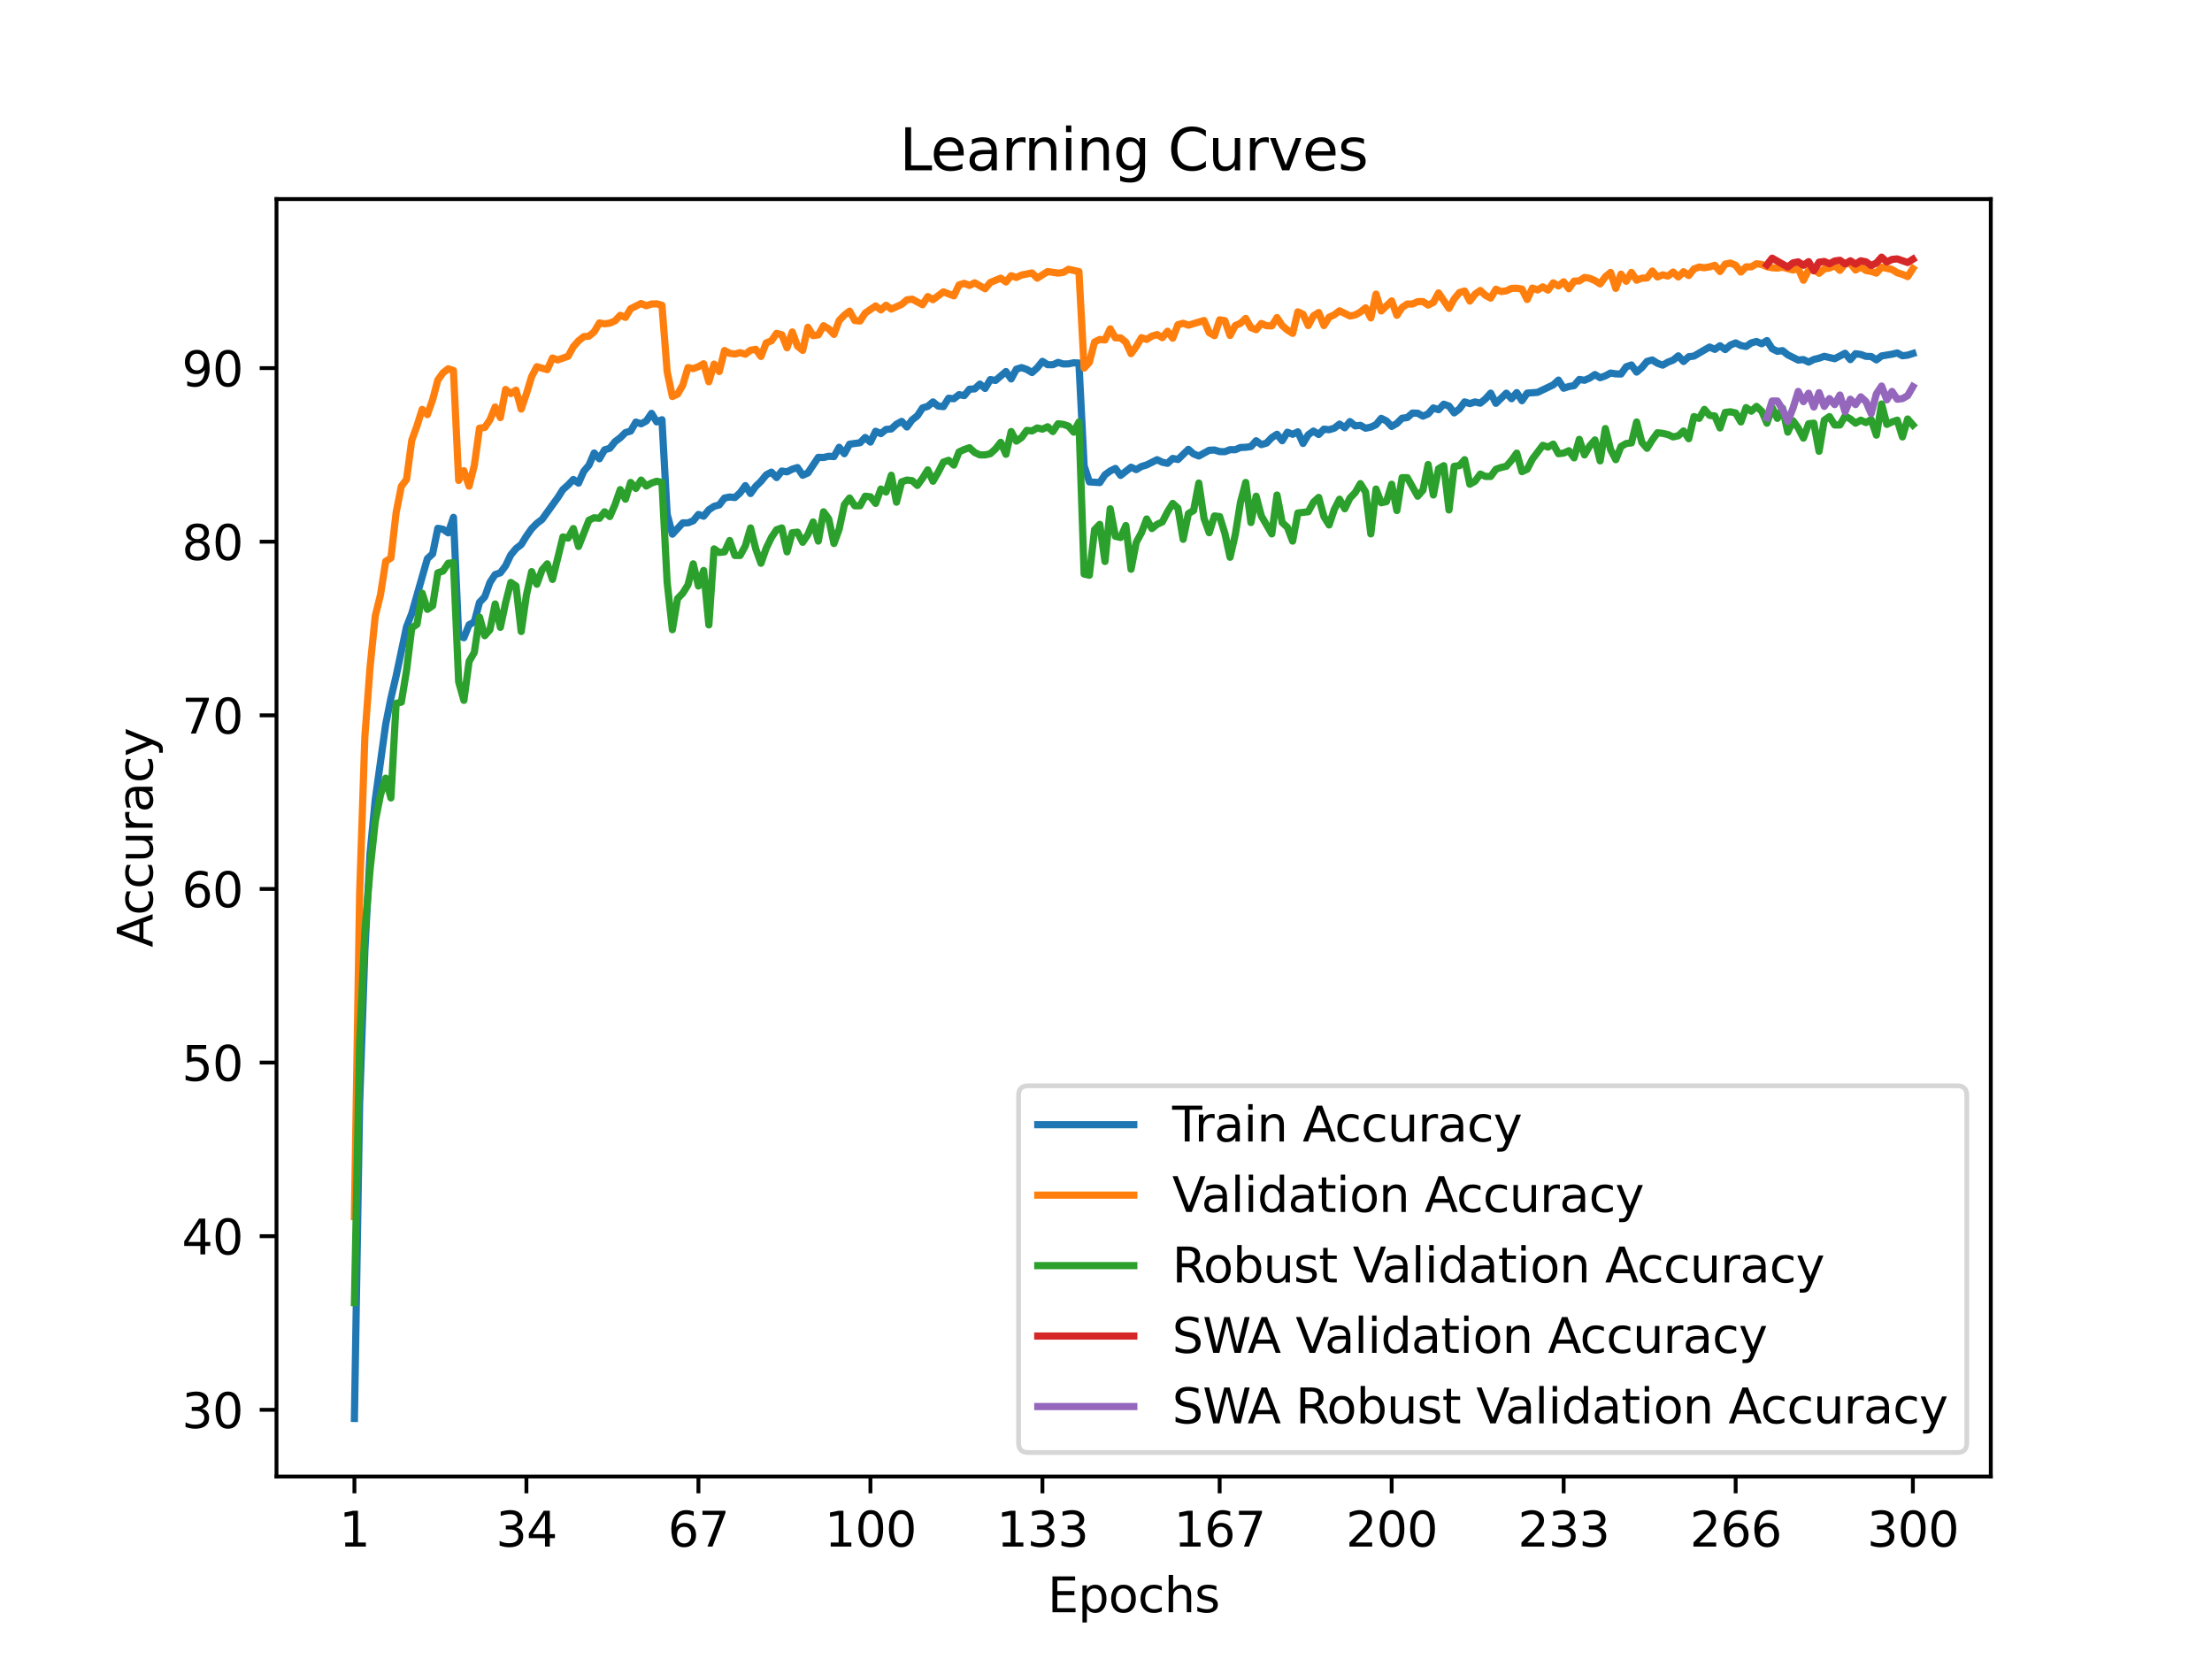 <?xml version="1.0" encoding="utf-8" standalone="no"?>
<!DOCTYPE svg PUBLIC "-//W3C//DTD SVG 1.1//EN"
  "http://www.w3.org/Graphics/SVG/1.1/DTD/svg11.dtd">
<svg xmlns:xlink="http://www.w3.org/1999/xlink" width="460.8pt" height="345.6pt" viewBox="0 0 460.8 345.6" xmlns="http://www.w3.org/2000/svg" version="1.1">
 <defs>
  <style type="text/css">*{stroke-linejoin: round; stroke-linecap: butt}</style>
 </defs>
 <g id="figure_1">
  <g id="patch_1">
   <path d="M 0 345.6 
L 460.8 345.6 
L 460.8 0 
L 0 0 
z
" style="fill: #ffffff"/>
  </g>
  <g id="axes_1">
   <g id="patch_2">
    <path d="M 57.6 307.584 
L 414.72 307.584 
L 414.72 41.472 
L 57.6 41.472 
z
" style="fill: #ffffff"/>
   </g>
   <g id="matplotlib.axis_1">
    <g id="xtick_1">
     <g id="line2d_1">
      <defs>
       <path id="mfbdb4a6f6a" d="M 0 0 
L 0 3.5 
" style="stroke: #000000; stroke-width: 0.8"/>
      </defs>
      <g>
       <use xlink:href="#mfbdb4a6f6a" x="73.833" y="307.584" style="stroke: #000000; stroke-width: 0.8"/>
      </g>
     </g>
     <g id="text_1">
      <!-- 1 -->
      <g transform="translate(70.651 322.182) scale(0.1 -0.1)">
       <defs>
        <path id="DejaVuSans-31" d="M 794 531 
L 1825 531 
L 1825 4091 
L 703 3866 
L 703 4441 
L 1819 4666 
L 2450 4666 
L 2450 531 
L 3481 531 
L 3481 0 
L 794 0 
L 794 531 
z
" transform="scale(0.016)"/>
       </defs>
       <use xlink:href="#DejaVuSans-31"/>
      </g>
     </g>
    </g>
    <g id="xtick_2">
     <g id="line2d_2">
      <g>
       <use xlink:href="#mfbdb4a6f6a" x="109.664" y="307.584" style="stroke: #000000; stroke-width: 0.8"/>
      </g>
     </g>
     <g id="text_2">
      <!-- 34 -->
      <g transform="translate(103.302 322.182) scale(0.1 -0.1)">
       <defs>
        <path id="DejaVuSans-33" d="M 2597 2516 
Q 3050 2419 3304 2112 
Q 3559 1806 3559 1356 
Q 3559 666 3084 287 
Q 2609 -91 1734 -91 
Q 1441 -91 1130 -33 
Q 819 25 488 141 
L 488 750 
Q 750 597 1062 519 
Q 1375 441 1716 441 
Q 2309 441 2620 675 
Q 2931 909 2931 1356 
Q 2931 1769 2642 2001 
Q 2353 2234 1838 2234 
L 1294 2234 
L 1294 2753 
L 1863 2753 
Q 2328 2753 2575 2939 
Q 2822 3125 2822 3475 
Q 2822 3834 2567 4026 
Q 2313 4219 1838 4219 
Q 1578 4219 1281 4162 
Q 984 4106 628 3988 
L 628 4550 
Q 988 4650 1302 4700 
Q 1616 4750 1894 4750 
Q 2613 4750 3031 4423 
Q 3450 4097 3450 3541 
Q 3450 3153 3228 2886 
Q 3006 2619 2597 2516 
z
" transform="scale(0.016)"/>
        <path id="DejaVuSans-34" d="M 2419 4116 
L 825 1625 
L 2419 1625 
L 2419 4116 
z
M 2253 4666 
L 3047 4666 
L 3047 1625 
L 3713 1625 
L 3713 1100 
L 3047 1100 
L 3047 0 
L 2419 0 
L 2419 1100 
L 313 1100 
L 313 1709 
L 2253 4666 
z
" transform="scale(0.016)"/>
       </defs>
       <use xlink:href="#DejaVuSans-33"/>
       <use xlink:href="#DejaVuSans-34" x="63.623"/>
      </g>
     </g>
    </g>
    <g id="xtick_3">
     <g id="line2d_3">
      <g>
       <use xlink:href="#mfbdb4a6f6a" x="145.496" y="307.584" style="stroke: #000000; stroke-width: 0.8"/>
      </g>
     </g>
     <g id="text_3">
      <!-- 67 -->
      <g transform="translate(139.133 322.182) scale(0.1 -0.1)">
       <defs>
        <path id="DejaVuSans-36" d="M 2113 2584 
Q 1688 2584 1439 2293 
Q 1191 2003 1191 1497 
Q 1191 994 1439 701 
Q 1688 409 2113 409 
Q 2538 409 2786 701 
Q 3034 994 3034 1497 
Q 3034 2003 2786 2293 
Q 2538 2584 2113 2584 
z
M 3366 4563 
L 3366 3988 
Q 3128 4100 2886 4159 
Q 2644 4219 2406 4219 
Q 1781 4219 1451 3797 
Q 1122 3375 1075 2522 
Q 1259 2794 1537 2939 
Q 1816 3084 2150 3084 
Q 2853 3084 3261 2657 
Q 3669 2231 3669 1497 
Q 3669 778 3244 343 
Q 2819 -91 2113 -91 
Q 1303 -91 875 529 
Q 447 1150 447 2328 
Q 447 3434 972 4092 
Q 1497 4750 2381 4750 
Q 2619 4750 2861 4703 
Q 3103 4656 3366 4563 
z
" transform="scale(0.016)"/>
        <path id="DejaVuSans-37" d="M 525 4666 
L 3525 4666 
L 3525 4397 
L 1831 0 
L 1172 0 
L 2766 4134 
L 525 4134 
L 525 4666 
z
" transform="scale(0.016)"/>
       </defs>
       <use xlink:href="#DejaVuSans-36"/>
       <use xlink:href="#DejaVuSans-37" x="63.623"/>
      </g>
     </g>
    </g>
    <g id="xtick_4">
     <g id="line2d_4">
      <g>
       <use xlink:href="#mfbdb4a6f6a" x="181.327" y="307.584" style="stroke: #000000; stroke-width: 0.8"/>
      </g>
     </g>
     <g id="text_4">
      <!-- 100 -->
      <g transform="translate(171.783 322.182) scale(0.1 -0.1)">
       <defs>
        <path id="DejaVuSans-30" d="M 2034 4250 
Q 1547 4250 1301 3770 
Q 1056 3291 1056 2328 
Q 1056 1369 1301 889 
Q 1547 409 2034 409 
Q 2525 409 2770 889 
Q 3016 1369 3016 2328 
Q 3016 3291 2770 3770 
Q 2525 4250 2034 4250 
z
M 2034 4750 
Q 2819 4750 3233 4129 
Q 3647 3509 3647 2328 
Q 3647 1150 3233 529 
Q 2819 -91 2034 -91 
Q 1250 -91 836 529 
Q 422 1150 422 2328 
Q 422 3509 836 4129 
Q 1250 4750 2034 4750 
z
" transform="scale(0.016)"/>
       </defs>
       <use xlink:href="#DejaVuSans-31"/>
       <use xlink:href="#DejaVuSans-30" x="63.623"/>
       <use xlink:href="#DejaVuSans-30" x="127.246"/>
      </g>
     </g>
    </g>
    <g id="xtick_5">
     <g id="line2d_5">
      <g>
       <use xlink:href="#mfbdb4a6f6a" x="217.158" y="307.584" style="stroke: #000000; stroke-width: 0.8"/>
      </g>
     </g>
     <g id="text_5">
      <!-- 133 -->
      <g transform="translate(207.615 322.182) scale(0.1 -0.1)">
       <use xlink:href="#DejaVuSans-31"/>
       <use xlink:href="#DejaVuSans-33" x="63.623"/>
       <use xlink:href="#DejaVuSans-33" x="127.246"/>
      </g>
     </g>
    </g>
    <g id="xtick_6">
     <g id="line2d_6">
      <g>
       <use xlink:href="#mfbdb4a6f6a" x="254.076" y="307.584" style="stroke: #000000; stroke-width: 0.8"/>
      </g>
     </g>
     <g id="text_6">
      <!-- 167 -->
      <g transform="translate(244.532 322.182) scale(0.1 -0.1)">
       <use xlink:href="#DejaVuSans-31"/>
       <use xlink:href="#DejaVuSans-36" x="63.623"/>
       <use xlink:href="#DejaVuSans-37" x="127.246"/>
      </g>
     </g>
    </g>
    <g id="xtick_7">
     <g id="line2d_7">
      <g>
       <use xlink:href="#mfbdb4a6f6a" x="289.907" y="307.584" style="stroke: #000000; stroke-width: 0.8"/>
      </g>
     </g>
     <g id="text_7">
      <!-- 200 -->
      <g transform="translate(280.363 322.182) scale(0.1 -0.1)">
       <defs>
        <path id="DejaVuSans-32" d="M 1228 531 
L 3431 531 
L 3431 0 
L 469 0 
L 469 531 
Q 828 903 1448 1529 
Q 2069 2156 2228 2338 
Q 2531 2678 2651 2914 
Q 2772 3150 2772 3378 
Q 2772 3750 2511 3984 
Q 2250 4219 1831 4219 
Q 1534 4219 1204 4116 
Q 875 4013 500 3803 
L 500 4441 
Q 881 4594 1212 4672 
Q 1544 4750 1819 4750 
Q 2544 4750 2975 4387 
Q 3406 4025 3406 3419 
Q 3406 3131 3298 2873 
Q 3191 2616 2906 2266 
Q 2828 2175 2409 1742 
Q 1991 1309 1228 531 
z
" transform="scale(0.016)"/>
       </defs>
       <use xlink:href="#DejaVuSans-32"/>
       <use xlink:href="#DejaVuSans-30" x="63.623"/>
       <use xlink:href="#DejaVuSans-30" x="127.246"/>
      </g>
     </g>
    </g>
    <g id="xtick_8">
     <g id="line2d_8">
      <g>
       <use xlink:href="#mfbdb4a6f6a" x="325.739" y="307.584" style="stroke: #000000; stroke-width: 0.8"/>
      </g>
     </g>
     <g id="text_8">
      <!-- 233 -->
      <g transform="translate(316.195 322.182) scale(0.1 -0.1)">
       <use xlink:href="#DejaVuSans-32"/>
       <use xlink:href="#DejaVuSans-33" x="63.623"/>
       <use xlink:href="#DejaVuSans-33" x="127.246"/>
      </g>
     </g>
    </g>
    <g id="xtick_9">
     <g id="line2d_9">
      <g>
       <use xlink:href="#mfbdb4a6f6a" x="361.57" y="307.584" style="stroke: #000000; stroke-width: 0.8"/>
      </g>
     </g>
     <g id="text_9">
      <!-- 266 -->
      <g transform="translate(352.026 322.182) scale(0.1 -0.1)">
       <use xlink:href="#DejaVuSans-32"/>
       <use xlink:href="#DejaVuSans-36" x="63.623"/>
       <use xlink:href="#DejaVuSans-36" x="127.246"/>
      </g>
     </g>
    </g>
    <g id="xtick_10">
     <g id="line2d_10">
      <g>
       <use xlink:href="#mfbdb4a6f6a" x="398.487" y="307.584" style="stroke: #000000; stroke-width: 0.8"/>
      </g>
     </g>
     <g id="text_10">
      <!-- 300 -->
      <g transform="translate(388.944 322.182) scale(0.1 -0.1)">
       <use xlink:href="#DejaVuSans-33"/>
       <use xlink:href="#DejaVuSans-30" x="63.623"/>
       <use xlink:href="#DejaVuSans-30" x="127.246"/>
      </g>
     </g>
    </g>
    <g id="text_11">
     <!-- Epochs -->
     <g transform="translate(218.244 335.861) scale(0.1 -0.1)">
      <defs>
       <path id="DejaVuSans-45" d="M 628 4666 
L 3578 4666 
L 3578 4134 
L 1259 4134 
L 1259 2753 
L 3481 2753 
L 3481 2222 
L 1259 2222 
L 1259 531 
L 3634 531 
L 3634 0 
L 628 0 
L 628 4666 
z
" transform="scale(0.016)"/>
       <path id="DejaVuSans-70" d="M 1159 525 
L 1159 -1331 
L 581 -1331 
L 581 3500 
L 1159 3500 
L 1159 2969 
Q 1341 3281 1617 3432 
Q 1894 3584 2278 3584 
Q 2916 3584 3314 3078 
Q 3713 2572 3713 1747 
Q 3713 922 3314 415 
Q 2916 -91 2278 -91 
Q 1894 -91 1617 61 
Q 1341 213 1159 525 
z
M 3116 1747 
Q 3116 2381 2855 2742 
Q 2594 3103 2138 3103 
Q 1681 3103 1420 2742 
Q 1159 2381 1159 1747 
Q 1159 1113 1420 752 
Q 1681 391 2138 391 
Q 2594 391 2855 752 
Q 3116 1113 3116 1747 
z
" transform="scale(0.016)"/>
       <path id="DejaVuSans-6f" d="M 1959 3097 
Q 1497 3097 1228 2736 
Q 959 2375 959 1747 
Q 959 1119 1226 758 
Q 1494 397 1959 397 
Q 2419 397 2687 759 
Q 2956 1122 2956 1747 
Q 2956 2369 2687 2733 
Q 2419 3097 1959 3097 
z
M 1959 3584 
Q 2709 3584 3137 3096 
Q 3566 2609 3566 1747 
Q 3566 888 3137 398 
Q 2709 -91 1959 -91 
Q 1206 -91 779 398 
Q 353 888 353 1747 
Q 353 2609 779 3096 
Q 1206 3584 1959 3584 
z
" transform="scale(0.016)"/>
       <path id="DejaVuSans-63" d="M 3122 3366 
L 3122 2828 
Q 2878 2963 2633 3030 
Q 2388 3097 2138 3097 
Q 1578 3097 1268 2742 
Q 959 2388 959 1747 
Q 959 1106 1268 751 
Q 1578 397 2138 397 
Q 2388 397 2633 464 
Q 2878 531 3122 666 
L 3122 134 
Q 2881 22 2623 -34 
Q 2366 -91 2075 -91 
Q 1284 -91 818 406 
Q 353 903 353 1747 
Q 353 2603 823 3093 
Q 1294 3584 2113 3584 
Q 2378 3584 2631 3529 
Q 2884 3475 3122 3366 
z
" transform="scale(0.016)"/>
       <path id="DejaVuSans-68" d="M 3513 2113 
L 3513 0 
L 2938 0 
L 2938 2094 
Q 2938 2591 2744 2837 
Q 2550 3084 2163 3084 
Q 1697 3084 1428 2787 
Q 1159 2491 1159 1978 
L 1159 0 
L 581 0 
L 581 4863 
L 1159 4863 
L 1159 2956 
Q 1366 3272 1645 3428 
Q 1925 3584 2291 3584 
Q 2894 3584 3203 3211 
Q 3513 2838 3513 2113 
z
" transform="scale(0.016)"/>
       <path id="DejaVuSans-73" d="M 2834 3397 
L 2834 2853 
Q 2591 2978 2328 3040 
Q 2066 3103 1784 3103 
Q 1356 3103 1142 2972 
Q 928 2841 928 2578 
Q 928 2378 1081 2264 
Q 1234 2150 1697 2047 
L 1894 2003 
Q 2506 1872 2764 1633 
Q 3022 1394 3022 966 
Q 3022 478 2636 193 
Q 2250 -91 1575 -91 
Q 1294 -91 989 -36 
Q 684 19 347 128 
L 347 722 
Q 666 556 975 473 
Q 1284 391 1588 391 
Q 1994 391 2212 530 
Q 2431 669 2431 922 
Q 2431 1156 2273 1281 
Q 2116 1406 1581 1522 
L 1381 1569 
Q 847 1681 609 1914 
Q 372 2147 372 2553 
Q 372 3047 722 3315 
Q 1072 3584 1716 3584 
Q 2034 3584 2315 3537 
Q 2597 3491 2834 3397 
z
" transform="scale(0.016)"/>
      </defs>
      <use xlink:href="#DejaVuSans-45"/>
      <use xlink:href="#DejaVuSans-70" x="63.184"/>
      <use xlink:href="#DejaVuSans-6f" x="126.66"/>
      <use xlink:href="#DejaVuSans-63" x="187.842"/>
      <use xlink:href="#DejaVuSans-68" x="242.822"/>
      <use xlink:href="#DejaVuSans-73" x="306.201"/>
     </g>
    </g>
   </g>
   <g id="matplotlib.axis_2">
    <g id="ytick_1">
     <g id="line2d_11">
      <defs>
       <path id="m7800aed3d7" d="M 0 0 
L -3.5 0 
" style="stroke: #000000; stroke-width: 0.8"/>
      </defs>
      <g>
       <use xlink:href="#m7800aed3d7" x="57.6" y="293.689" style="stroke: #000000; stroke-width: 0.8"/>
      </g>
     </g>
     <g id="text_12">
      <!-- 30 -->
      <g transform="translate(37.875 297.488) scale(0.1 -0.1)">
       <use xlink:href="#DejaVuSans-33"/>
       <use xlink:href="#DejaVuSans-30" x="63.623"/>
      </g>
     </g>
    </g>
    <g id="ytick_2">
     <g id="line2d_12">
      <g>
       <use xlink:href="#m7800aed3d7" x="57.6" y="257.52" style="stroke: #000000; stroke-width: 0.8"/>
      </g>
     </g>
     <g id="text_13">
      <!-- 40 -->
      <g transform="translate(37.875 261.32) scale(0.1 -0.1)">
       <use xlink:href="#DejaVuSans-34"/>
       <use xlink:href="#DejaVuSans-30" x="63.623"/>
      </g>
     </g>
    </g>
    <g id="ytick_3">
     <g id="line2d_13">
      <g>
       <use xlink:href="#m7800aed3d7" x="57.6" y="221.352" style="stroke: #000000; stroke-width: 0.8"/>
      </g>
     </g>
     <g id="text_14">
      <!-- 50 -->
      <g transform="translate(37.875 225.151) scale(0.1 -0.1)">
       <defs>
        <path id="DejaVuSans-35" d="M 691 4666 
L 3169 4666 
L 3169 4134 
L 1269 4134 
L 1269 2991 
Q 1406 3038 1543 3061 
Q 1681 3084 1819 3084 
Q 2600 3084 3056 2656 
Q 3513 2228 3513 1497 
Q 3513 744 3044 326 
Q 2575 -91 1722 -91 
Q 1428 -91 1123 -41 
Q 819 9 494 109 
L 494 744 
Q 775 591 1075 516 
Q 1375 441 1709 441 
Q 2250 441 2565 725 
Q 2881 1009 2881 1497 
Q 2881 1984 2565 2268 
Q 2250 2553 1709 2553 
Q 1456 2553 1204 2497 
Q 953 2441 691 2322 
L 691 4666 
z
" transform="scale(0.016)"/>
       </defs>
       <use xlink:href="#DejaVuSans-35"/>
       <use xlink:href="#DejaVuSans-30" x="63.623"/>
      </g>
     </g>
    </g>
    <g id="ytick_4">
     <g id="line2d_14">
      <g>
       <use xlink:href="#m7800aed3d7" x="57.6" y="185.184" style="stroke: #000000; stroke-width: 0.8"/>
      </g>
     </g>
     <g id="text_15">
      <!-- 60 -->
      <g transform="translate(37.875 188.983) scale(0.1 -0.1)">
       <use xlink:href="#DejaVuSans-36"/>
       <use xlink:href="#DejaVuSans-30" x="63.623"/>
      </g>
     </g>
    </g>
    <g id="ytick_5">
     <g id="line2d_15">
      <g>
       <use xlink:href="#m7800aed3d7" x="57.6" y="149.016" style="stroke: #000000; stroke-width: 0.8"/>
      </g>
     </g>
     <g id="text_16">
      <!-- 70 -->
      <g transform="translate(37.875 152.815) scale(0.1 -0.1)">
       <use xlink:href="#DejaVuSans-37"/>
       <use xlink:href="#DejaVuSans-30" x="63.623"/>
      </g>
     </g>
    </g>
    <g id="ytick_6">
     <g id="line2d_16">
      <g>
       <use xlink:href="#m7800aed3d7" x="57.6" y="112.848" style="stroke: #000000; stroke-width: 0.8"/>
      </g>
     </g>
     <g id="text_17">
      <!-- 80 -->
      <g transform="translate(37.875 116.647) scale(0.1 -0.1)">
       <defs>
        <path id="DejaVuSans-38" d="M 2034 2216 
Q 1584 2216 1326 1975 
Q 1069 1734 1069 1313 
Q 1069 891 1326 650 
Q 1584 409 2034 409 
Q 2484 409 2743 651 
Q 3003 894 3003 1313 
Q 3003 1734 2745 1975 
Q 2488 2216 2034 2216 
z
M 1403 2484 
Q 997 2584 770 2862 
Q 544 3141 544 3541 
Q 544 4100 942 4425 
Q 1341 4750 2034 4750 
Q 2731 4750 3128 4425 
Q 3525 4100 3525 3541 
Q 3525 3141 3298 2862 
Q 3072 2584 2669 2484 
Q 3125 2378 3379 2068 
Q 3634 1759 3634 1313 
Q 3634 634 3220 271 
Q 2806 -91 2034 -91 
Q 1263 -91 848 271 
Q 434 634 434 1313 
Q 434 1759 690 2068 
Q 947 2378 1403 2484 
z
M 1172 3481 
Q 1172 3119 1398 2916 
Q 1625 2713 2034 2713 
Q 2441 2713 2670 2916 
Q 2900 3119 2900 3481 
Q 2900 3844 2670 4047 
Q 2441 4250 2034 4250 
Q 1625 4250 1398 4047 
Q 1172 3844 1172 3481 
z
" transform="scale(0.016)"/>
       </defs>
       <use xlink:href="#DejaVuSans-38"/>
       <use xlink:href="#DejaVuSans-30" x="63.623"/>
      </g>
     </g>
    </g>
    <g id="ytick_7">
     <g id="line2d_17">
      <g>
       <use xlink:href="#m7800aed3d7" x="57.6" y="76.679" style="stroke: #000000; stroke-width: 0.8"/>
      </g>
     </g>
     <g id="text_18">
      <!-- 90 -->
      <g transform="translate(37.875 80.479) scale(0.1 -0.1)">
       <defs>
        <path id="DejaVuSans-39" d="M 703 97 
L 703 672 
Q 941 559 1184 500 
Q 1428 441 1663 441 
Q 2288 441 2617 861 
Q 2947 1281 2994 2138 
Q 2813 1869 2534 1725 
Q 2256 1581 1919 1581 
Q 1219 1581 811 2004 
Q 403 2428 403 3163 
Q 403 3881 828 4315 
Q 1253 4750 1959 4750 
Q 2769 4750 3195 4129 
Q 3622 3509 3622 2328 
Q 3622 1225 3098 567 
Q 2575 -91 1691 -91 
Q 1453 -91 1209 -44 
Q 966 3 703 97 
z
M 1959 2075 
Q 2384 2075 2632 2365 
Q 2881 2656 2881 3163 
Q 2881 3666 2632 3958 
Q 2384 4250 1959 4250 
Q 1534 4250 1286 3958 
Q 1038 3666 1038 3163 
Q 1038 2656 1286 2365 
Q 1534 2075 1959 2075 
z
" transform="scale(0.016)"/>
       </defs>
       <use xlink:href="#DejaVuSans-39"/>
       <use xlink:href="#DejaVuSans-30" x="63.623"/>
      </g>
     </g>
    </g>
    <g id="text_19">
     <!-- Accuracy -->
     <g transform="translate(31.795 197.356) rotate(-90) scale(0.1 -0.1)">
      <defs>
       <path id="DejaVuSans-41" d="M 2188 4044 
L 1331 1722 
L 3047 1722 
L 2188 4044 
z
M 1831 4666 
L 2547 4666 
L 4325 0 
L 3669 0 
L 3244 1197 
L 1141 1197 
L 716 0 
L 50 0 
L 1831 4666 
z
" transform="scale(0.016)"/>
       <path id="DejaVuSans-75" d="M 544 1381 
L 544 3500 
L 1119 3500 
L 1119 1403 
Q 1119 906 1312 657 
Q 1506 409 1894 409 
Q 2359 409 2629 706 
Q 2900 1003 2900 1516 
L 2900 3500 
L 3475 3500 
L 3475 0 
L 2900 0 
L 2900 538 
Q 2691 219 2414 64 
Q 2138 -91 1772 -91 
Q 1169 -91 856 284 
Q 544 659 544 1381 
z
M 1991 3584 
L 1991 3584 
z
" transform="scale(0.016)"/>
       <path id="DejaVuSans-72" d="M 2631 2963 
Q 2534 3019 2420 3045 
Q 2306 3072 2169 3072 
Q 1681 3072 1420 2755 
Q 1159 2438 1159 1844 
L 1159 0 
L 581 0 
L 581 3500 
L 1159 3500 
L 1159 2956 
Q 1341 3275 1631 3429 
Q 1922 3584 2338 3584 
Q 2397 3584 2469 3576 
Q 2541 3569 2628 3553 
L 2631 2963 
z
" transform="scale(0.016)"/>
       <path id="DejaVuSans-61" d="M 2194 1759 
Q 1497 1759 1228 1600 
Q 959 1441 959 1056 
Q 959 750 1161 570 
Q 1363 391 1709 391 
Q 2188 391 2477 730 
Q 2766 1069 2766 1631 
L 2766 1759 
L 2194 1759 
z
M 3341 1997 
L 3341 0 
L 2766 0 
L 2766 531 
Q 2569 213 2275 61 
Q 1981 -91 1556 -91 
Q 1019 -91 701 211 
Q 384 513 384 1019 
Q 384 1609 779 1909 
Q 1175 2209 1959 2209 
L 2766 2209 
L 2766 2266 
Q 2766 2663 2505 2880 
Q 2244 3097 1772 3097 
Q 1472 3097 1187 3025 
Q 903 2953 641 2809 
L 641 3341 
Q 956 3463 1253 3523 
Q 1550 3584 1831 3584 
Q 2591 3584 2966 3190 
Q 3341 2797 3341 1997 
z
" transform="scale(0.016)"/>
       <path id="DejaVuSans-79" d="M 2059 -325 
Q 1816 -950 1584 -1140 
Q 1353 -1331 966 -1331 
L 506 -1331 
L 506 -850 
L 844 -850 
Q 1081 -850 1212 -737 
Q 1344 -625 1503 -206 
L 1606 56 
L 191 3500 
L 800 3500 
L 1894 763 
L 2988 3500 
L 3597 3500 
L 2059 -325 
z
" transform="scale(0.016)"/>
      </defs>
      <use xlink:href="#DejaVuSans-41"/>
      <use xlink:href="#DejaVuSans-63" x="66.658"/>
      <use xlink:href="#DejaVuSans-63" x="121.639"/>
      <use xlink:href="#DejaVuSans-75" x="176.619"/>
      <use xlink:href="#DejaVuSans-72" x="239.998"/>
      <use xlink:href="#DejaVuSans-61" x="281.111"/>
      <use xlink:href="#DejaVuSans-63" x="342.391"/>
      <use xlink:href="#DejaVuSans-79" x="397.371"/>
     </g>
    </g>
   </g>
   <g id="line2d_18">
    <path d="M 73.833 295.488 
L 74.919 229.834 
L 76.004 198.096 
L 77.09 177.761 
L 78.176 166.566 
L 80.348 150.897 
L 81.433 145.462 
L 82.519 140.824 
L 84.691 130.561 
L 85.777 127.794 
L 89.034 116.374 
L 90.12 115.379 
L 91.206 110.054 
L 92.291 110.262 
L 93.377 111.003 
L 94.463 107.775 
L 95.549 132.433 
L 96.635 132.849 
L 97.72 130.154 
L 98.806 129.557 
L 99.892 125.479 
L 100.978 124.34 
L 102.064 121.338 
L 103.149 119.692 
L 104.235 119.322 
L 105.321 117.866 
L 106.407 115.596 
L 107.493 114.285 
L 108.578 113.444 
L 109.664 111.672 
L 110.75 110.135 
L 111.836 109.032 
L 112.922 108.209 
L 115.093 105.189 
L 116.179 103.688 
L 117.265 101.988 
L 118.351 101.03 
L 119.436 99.881 
L 120.522 100.641 
L 121.608 98.181 
L 122.694 96.907 
L 123.78 94.366 
L 124.865 95.577 
L 125.951 93.706 
L 127.037 93.38 
L 128.123 92.006 
L 129.209 91.192 
L 130.294 90.116 
L 131.38 89.799 
L 132.466 87.928 
L 133.552 88.289 
L 134.638 87.702 
L 135.723 86.11 
L 136.809 87.892 
L 137.895 87.44 
L 138.981 107.088 
L 140.067 111.274 
L 142.238 108.923 
L 143.324 108.923 
L 144.41 108.489 
L 145.496 107.169 
L 146.581 107.531 
L 147.667 106.202 
L 148.753 105.478 
L 149.839 105.18 
L 150.925 103.751 
L 152.01 103.534 
L 153.096 103.643 
L 154.182 102.657 
L 155.268 101.165 
L 156.354 102.811 
L 157.439 101.31 
L 158.525 100.27 
L 159.611 98.923 
L 160.697 98.353 
L 161.783 99.484 
L 162.868 98.127 
L 163.954 98.29 
L 165.04 97.738 
L 166.126 97.404 
L 167.212 99.004 
L 168.297 98.525 
L 170.469 95.27 
L 171.555 95.306 
L 172.641 95.053 
L 173.726 95.116 
L 174.812 93.181 
L 175.898 94.51 
L 176.984 92.53 
L 179.155 92.232 
L 180.241 91.138 
L 181.327 92.096 
L 182.413 89.845 
L 183.499 90.333 
L 184.584 89.456 
L 185.67 89.365 
L 186.756 88.362 
L 187.842 87.783 
L 188.928 88.95 
L 190.013 87.467 
L 191.099 86.626 
L 192.185 84.98 
L 193.271 84.655 
L 194.357 83.732 
L 195.442 84.6 
L 196.528 84.709 
L 197.614 82.955 
L 198.7 83.063 
L 199.786 82.213 
L 200.871 82.412 
L 201.957 81.083 
L 203.043 81.011 
L 204.129 80.007 
L 205.215 80.92 
L 206.3 79.076 
L 207.386 79.256 
L 209.558 77.403 
L 210.644 78.94 
L 211.729 76.906 
L 212.815 76.58 
L 213.901 76.951 
L 214.987 77.611 
L 216.073 76.625 
L 217.158 75.278 
L 218.244 75.974 
L 219.33 75.983 
L 220.416 75.495 
L 221.502 75.82 
L 222.587 75.802 
L 223.673 75.576 
L 224.759 75.631 
L 225.845 97.033 
L 226.931 100.388 
L 229.102 100.532 
L 230.188 98.905 
L 231.274 98.118 
L 232.36 97.585 
L 233.445 99.031 
L 235.617 97.332 
L 236.703 97.829 
L 237.789 97.178 
L 238.875 96.852 
L 241.046 95.767 
L 242.132 96.292 
L 243.218 96.518 
L 244.304 95.496 
L 245.389 95.722 
L 247.561 93.606 
L 248.647 94.565 
L 249.733 94.99 
L 251.904 93.796 
L 252.99 93.742 
L 254.076 94.076 
L 255.162 94.094 
L 256.247 93.669 
L 257.333 93.688 
L 258.419 93.217 
L 259.505 93.181 
L 260.591 93.027 
L 261.676 91.816 
L 262.762 92.621 
L 263.848 92.295 
L 264.934 91.165 
L 266.02 90.469 
L 267.105 91.807 
L 268.191 90.044 
L 269.277 90.469 
L 270.363 89.962 
L 271.449 92.376 
L 272.534 90.568 
L 273.62 89.799 
L 274.706 90.514 
L 275.792 89.402 
L 276.878 89.519 
L 277.963 89.194 
L 279.049 88.344 
L 280.135 89.112 
L 281.221 87.828 
L 282.307 88.723 
L 283.392 88.606 
L 284.478 89.203 
L 285.564 88.977 
L 286.65 88.47 
L 287.736 87.15 
L 288.821 87.693 
L 289.907 88.832 
L 290.993 88.208 
L 292.079 87.123 
L 293.165 86.987 
L 294.25 86.047 
L 295.336 86.083 
L 296.422 86.689 
L 297.508 86.219 
L 298.594 84.98 
L 299.679 85.351 
L 300.765 84.202 
L 301.851 84.591 
L 302.937 86.011 
L 304.023 85.188 
L 305.108 83.723 
L 306.194 84.085 
L 307.28 83.732 
L 308.366 83.994 
L 309.452 83.099 
L 310.537 81.897 
L 311.623 84.022 
L 313.795 81.906 
L 314.881 83.063 
L 315.966 81.788 
L 317.052 83.47 
L 318.138 81.897 
L 320.31 81.734 
L 323.567 80.179 
L 324.653 79.184 
L 325.739 80.875 
L 326.824 80.522 
L 327.91 80.332 
L 328.996 79.048 
L 330.082 79.22 
L 331.168 78.75 
L 332.253 78.027 
L 333.339 78.687 
L 334.425 78.298 
L 335.511 77.71 
L 336.597 77.882 
L 337.682 77.918 
L 338.768 76.408 
L 339.854 76.028 
L 340.94 77.511 
L 342.026 76.58 
L 343.111 75.287 
L 344.197 74.989 
L 345.283 75.676 
L 346.369 76.065 
L 347.455 75.441 
L 348.54 75.025 
L 349.626 74.13 
L 350.712 75.305 
L 351.798 74.31 
L 352.884 74.184 
L 355.055 72.909 
L 356.141 72.294 
L 357.227 72.782 
L 358.313 72.032 
L 359.398 72.828 
L 360.484 71.878 
L 361.57 71.435 
L 362.656 71.978 
L 363.742 72.186 
L 364.827 71.435 
L 365.913 71.137 
L 366.999 71.616 
L 368.085 70.947 
L 369.171 72.647 
L 370.256 73.18 
L 371.342 73.045 
L 372.428 73.922 
L 374.6 75.007 
L 375.685 74.907 
L 376.771 75.432 
L 377.857 74.88 
L 378.943 74.618 
L 380.029 74.229 
L 382.2 74.726 
L 384.372 73.596 
L 385.458 74.916 
L 386.543 73.687 
L 387.629 73.84 
L 388.715 74.238 
L 389.801 74.265 
L 390.887 74.971 
L 391.972 74.148 
L 394.144 73.786 
L 395.23 73.524 
L 396.316 74.112 
L 397.401 73.985 
L 398.487 73.641 
L 398.487 73.641 
" clip-path="url(#p42eae9aac6)" style="fill: none; stroke: #1f77b4; stroke-width: 1.5; stroke-linecap: square"/>
   </g>
   <g id="line2d_19">
    <path d="M 73.833 253.433 
L 74.919 186.161 
L 76.004 153.537 
L 77.09 138.997 
L 78.176 128.291 
L 79.262 123.915 
L 80.348 116.935 
L 81.433 116.247 
L 82.519 106.808 
L 83.605 101.31 
L 84.691 99.863 
L 85.777 91.725 
L 86.862 88.723 
L 87.948 85.288 
L 89.034 86.373 
L 90.12 83.298 
L 91.206 79.175 
L 92.291 77.656 
L 93.377 76.824 
L 94.463 77.186 
L 95.549 100.08 
L 96.635 98.055 
L 97.72 101.274 
L 98.806 96.97 
L 99.892 89.194 
L 100.978 89.049 
L 102.064 87.458 
L 103.149 84.781 
L 104.235 86.987 
L 105.321 81.128 
L 106.407 81.996 
L 107.493 81.273 
L 108.578 85.215 
L 109.664 82.032 
L 110.75 78.452 
L 111.836 76.39 
L 114.007 77.005 
L 115.093 74.582 
L 116.179 74.98 
L 118.351 74.22 
L 119.436 72.231 
L 120.522 71.001 
L 121.608 70.133 
L 122.694 70.025 
L 123.78 69.12 
L 124.865 67.276 
L 125.951 67.457 
L 127.037 67.312 
L 128.123 66.842 
L 129.209 65.684 
L 130.294 66.118 
L 131.38 64.31 
L 133.552 63.225 
L 134.638 63.695 
L 135.723 63.333 
L 136.809 63.297 
L 137.895 63.587 
L 138.981 77.403 
L 140.067 82.611 
L 141.152 82.105 
L 142.238 80.224 
L 143.324 76.571 
L 144.41 76.788 
L 145.496 76.39 
L 146.581 75.775 
L 147.667 79.537 
L 148.753 75.848 
L 149.839 77.403 
L 150.925 73.026 
L 152.01 73.605 
L 153.096 73.75 
L 154.182 73.461 
L 155.268 73.786 
L 156.354 72.954 
L 157.439 72.773 
L 158.525 74.256 
L 159.611 71.435 
L 160.697 71.001 
L 161.783 69.446 
L 162.868 69.735 
L 163.954 72.448 
L 165.04 69.156 
L 166.126 72.086 
L 167.212 72.99 
L 168.297 68.18 
L 169.383 69.916 
L 170.469 69.771 
L 171.555 67.854 
L 172.641 68.505 
L 173.726 69.663 
L 174.812 66.769 
L 175.898 65.648 
L 176.984 64.816 
L 178.07 66.769 
L 179.155 66.878 
L 180.241 65.214 
L 182.413 63.731 
L 183.499 64.563 
L 184.584 63.587 
L 185.67 64.382 
L 187.842 63.406 
L 188.928 62.465 
L 190.013 62.321 
L 192.185 63.478 
L 193.271 61.778 
L 194.357 62.429 
L 196.528 60.802 
L 198.7 61.634 
L 199.786 59.355 
L 200.871 59.029 
L 201.957 59.463 
L 203.043 58.921 
L 205.215 60.151 
L 206.3 58.849 
L 208.472 57.944 
L 209.558 58.74 
L 210.644 57.438 
L 211.729 57.8 
L 212.815 57.293 
L 214.987 56.859 
L 216.073 57.944 
L 218.244 56.57 
L 220.416 56.895 
L 221.502 56.751 
L 222.587 56.1 
L 224.759 56.57 
L 225.845 76.679 
L 226.931 75.486 
L 228.016 71.254 
L 229.102 70.712 
L 230.188 70.82 
L 231.274 68.505 
L 232.36 70.386 
L 233.445 70.386 
L 234.531 71.29 
L 235.617 73.678 
L 236.703 72.195 
L 237.789 70.35 
L 238.875 70.712 
L 239.96 70.025 
L 241.046 69.699 
L 242.132 70.35 
L 243.218 69.012 
L 244.304 70.459 
L 245.389 67.637 
L 246.475 67.348 
L 247.561 67.746 
L 250.818 66.769 
L 251.904 69.301 
L 252.99 69.916 
L 254.076 66.625 
L 255.162 66.806 
L 256.247 69.88 
L 257.333 67.818 
L 258.419 67.348 
L 259.505 66.335 
L 260.591 68.252 
L 261.676 68.686 
L 262.762 67.384 
L 263.848 67.854 
L 264.934 67.891 
L 266.02 66.155 
L 267.105 67.818 
L 268.191 68.759 
L 269.277 69.446 
L 270.363 64.961 
L 271.449 65.467 
L 272.534 67.818 
L 273.62 65.793 
L 274.706 65.106 
L 275.792 67.818 
L 276.878 66.082 
L 277.963 65.576 
L 279.049 64.744 
L 281.221 65.829 
L 282.307 65.612 
L 283.392 64.997 
L 284.478 64.129 
L 285.564 66.227 
L 286.65 61.272 
L 287.736 64.78 
L 289.907 62.682 
L 290.993 65.684 
L 292.079 64.057 
L 293.165 63.333 
L 294.25 63.333 
L 295.336 62.827 
L 296.422 62.827 
L 297.508 63.55 
L 298.594 63.008 
L 299.679 61.019 
L 301.851 64.238 
L 302.937 62.285 
L 304.023 60.946 
L 305.108 60.621 
L 306.194 62.719 
L 307.28 61.272 
L 308.366 60.512 
L 309.452 61.525 
L 310.537 62.104 
L 311.623 60.259 
L 312.709 60.729 
L 313.795 60.585 
L 314.881 60.078 
L 315.966 60.042 
L 317.052 60.223 
L 318.138 62.393 
L 319.224 60.006 
L 320.31 60.404 
L 321.395 59.753 
L 322.481 60.44 
L 323.567 58.921 
L 324.653 59.572 
L 325.739 58.704 
L 326.824 60.151 
L 327.91 58.559 
L 328.996 58.523 
L 330.082 57.8 
L 331.168 57.981 
L 332.253 58.451 
L 333.339 59.138 
L 334.425 57.655 
L 335.511 56.751 
L 336.597 60.078 
L 337.682 57.112 
L 338.768 58.595 
L 339.854 56.751 
L 340.94 58.378 
L 342.026 57.944 
L 343.111 57.908 
L 344.197 56.461 
L 345.283 57.691 
L 346.369 57.257 
L 347.455 57.51 
L 348.54 56.678 
L 349.626 57.691 
L 350.712 56.606 
L 351.798 57.402 
L 352.884 56.027 
L 353.969 55.63 
L 355.055 55.774 
L 356.141 55.593 
L 357.227 55.268 
L 358.313 56.57 
L 359.398 55.015 
L 360.484 54.798 
L 361.57 55.268 
L 362.656 56.678 
L 363.742 55.593 
L 364.827 55.593 
L 365.913 54.942 
L 366.999 55.087 
L 368.085 55.557 
L 369.171 55.774 
L 370.256 55.847 
L 371.342 55.666 
L 373.514 56.244 
L 374.6 55.919 
L 375.685 58.378 
L 376.771 56.281 
L 377.857 56.1 
L 378.943 56.932 
L 380.029 55.991 
L 381.114 55.847 
L 382.2 55.304 
L 383.286 56.317 
L 384.372 54.942 
L 385.458 54.87 
L 386.543 56.244 
L 387.629 55.593 
L 388.715 56.353 
L 389.801 56.534 
L 390.887 56.895 
L 391.972 55.666 
L 394.144 56.136 
L 395.23 56.823 
L 396.316 57.149 
L 397.401 57.619 
L 398.487 55.955 
L 398.487 55.955 
" clip-path="url(#p42eae9aac6)" style="fill: none; stroke: #ff7f0e; stroke-width: 1.5; stroke-linecap: square"/>
   </g>
   <g id="line2d_20">
    <path d="M 73.833 271.364 
L 74.919 217.112 
L 76.004 194.164 
L 77.09 181.193 
L 78.176 171.091 
L 79.262 165.603 
L 80.348 162.111 
L 81.433 166.227 
L 82.519 146.521 
L 83.605 146.272 
L 84.691 139.662 
L 85.777 130.807 
L 86.862 130.059 
L 87.948 123.573 
L 89.034 126.941 
L 90.12 126.192 
L 91.206 119.333 
L 92.291 118.959 
L 93.377 117.338 
L 94.463 117.213 
L 95.549 142.032 
L 96.635 145.898 
L 97.72 137.791 
L 98.806 135.92 
L 99.892 128.562 
L 100.978 132.428 
L 102.064 131.181 
L 103.149 125.818 
L 104.235 130.682 
L 105.321 125.569 
L 106.407 121.328 
L 107.493 122.077 
L 108.578 131.555 
L 109.664 123.948 
L 110.75 119.084 
L 111.836 121.703 
L 112.922 118.709 
L 114.007 117.462 
L 115.093 120.705 
L 117.265 111.85 
L 118.351 112.099 
L 119.436 110.104 
L 120.522 113.845 
L 122.694 108.358 
L 123.78 107.859 
L 124.865 107.984 
L 125.951 106.612 
L 127.037 107.61 
L 128.123 105.115 
L 129.209 101.997 
L 130.294 103.993 
L 131.38 100.501 
L 132.466 101.748 
L 133.552 100.002 
L 134.638 101.249 
L 135.723 100.625 
L 136.809 100.251 
L 137.895 100.501 
L 138.981 121.328 
L 140.067 131.181 
L 141.152 124.696 
L 142.238 123.573 
L 143.324 121.827 
L 144.41 117.462 
L 145.496 122.077 
L 146.581 118.834 
L 147.667 130.183 
L 148.753 114.344 
L 149.839 115.093 
L 150.925 114.968 
L 152.01 112.598 
L 153.096 115.716 
L 154.182 115.716 
L 155.268 113.721 
L 156.354 109.979 
L 157.439 114.344 
L 158.525 117.338 
L 159.611 114.22 
L 160.697 111.975 
L 161.783 110.353 
L 162.868 109.979 
L 163.954 114.968 
L 165.04 110.977 
L 166.126 110.852 
L 167.212 112.972 
L 168.297 111.351 
L 169.383 108.732 
L 170.469 112.723 
L 171.555 106.612 
L 172.641 108.108 
L 173.726 113.222 
L 174.812 110.229 
L 175.898 105.115 
L 176.984 103.743 
L 178.07 105.365 
L 179.155 105.365 
L 180.241 103.369 
L 181.327 103.494 
L 182.413 104.866 
L 183.499 101.872 
L 184.584 102.496 
L 185.67 99.004 
L 186.756 104.616 
L 187.842 100.376 
L 188.928 100.002 
L 190.013 100.126 
L 191.099 101.124 
L 192.185 99.628 
L 193.271 97.882 
L 194.357 100.251 
L 195.442 98.38 
L 196.528 96.26 
L 197.614 95.886 
L 198.7 96.884 
L 199.786 94.14 
L 200.871 93.641 
L 201.957 93.267 
L 203.043 94.265 
L 204.129 94.764 
L 205.215 94.764 
L 206.3 94.514 
L 207.386 93.516 
L 208.472 92.144 
L 209.558 94.639 
L 210.644 89.9 
L 211.729 91.895 
L 212.815 91.147 
L 213.901 89.65 
L 214.987 89.775 
L 216.073 89.151 
L 217.158 89.401 
L 218.244 88.902 
L 219.33 89.9 
L 220.416 88.278 
L 221.502 88.403 
L 222.587 88.777 
L 223.673 90.024 
L 224.759 87.904 
L 225.845 119.582 
L 226.931 119.832 
L 228.016 110.353 
L 229.102 109.231 
L 230.188 116.963 
L 231.274 105.988 
L 232.36 111.725 
L 233.445 111.975 
L 234.531 109.48 
L 235.617 118.585 
L 236.703 112.972 
L 237.789 110.977 
L 238.875 108.108 
L 239.96 110.104 
L 241.046 109.231 
L 242.132 108.732 
L 243.218 106.612 
L 244.304 104.866 
L 245.389 105.863 
L 246.475 112.349 
L 247.561 106.986 
L 248.647 106.362 
L 249.733 100.625 
L 250.818 107.984 
L 251.904 110.977 
L 252.99 107.485 
L 254.076 107.61 
L 255.162 111.102 
L 256.247 116.09 
L 257.333 111.351 
L 258.419 104.616 
L 259.505 100.501 
L 260.591 108.857 
L 261.676 103.369 
L 262.762 107.485 
L 264.934 111.226 
L 266.02 103.12 
L 267.105 108.857 
L 268.191 109.854 
L 269.277 112.723 
L 270.363 106.861 
L 272.534 106.612 
L 273.62 104.616 
L 274.706 103.619 
L 275.792 107.61 
L 276.878 109.356 
L 277.963 106.113 
L 279.049 103.993 
L 280.135 105.988 
L 281.221 103.743 
L 282.307 102.621 
L 283.392 100.75 
L 284.478 102.496 
L 285.564 111.226 
L 286.65 101.872 
L 287.736 104.741 
L 288.821 104.492 
L 289.907 100.875 
L 290.993 106.362 
L 292.079 99.503 
L 293.165 99.503 
L 295.336 103.369 
L 296.422 102.122 
L 297.508 96.759 
L 298.594 103.12 
L 299.679 97.632 
L 300.765 97.008 
L 301.851 106.238 
L 302.937 97.133 
L 304.023 97.008 
L 305.108 95.761 
L 306.194 100.875 
L 307.28 100.251 
L 308.366 98.755 
L 309.452 99.253 
L 310.537 99.253 
L 311.623 97.757 
L 312.709 97.383 
L 313.795 97.133 
L 314.881 95.886 
L 315.966 94.389 
L 317.052 98.256 
L 318.138 97.757 
L 319.224 95.637 
L 321.395 92.768 
L 322.481 93.142 
L 323.567 92.519 
L 324.653 94.514 
L 325.739 94.389 
L 326.824 93.891 
L 327.91 95.387 
L 328.996 91.521 
L 330.082 94.764 
L 331.168 92.893 
L 332.253 91.646 
L 333.339 96.011 
L 334.425 89.276 
L 335.511 93.641 
L 336.597 95.761 
L 337.682 93.018 
L 338.768 92.394 
L 339.854 92.269 
L 340.94 87.904 
L 342.026 92.144 
L 343.111 93.392 
L 344.197 91.646 
L 345.283 90.149 
L 346.369 90.274 
L 347.455 90.523 
L 348.54 91.022 
L 349.626 90.773 
L 350.712 89.775 
L 351.798 91.396 
L 352.884 86.782 
L 353.969 87.156 
L 355.055 85.285 
L 356.141 86.532 
L 357.227 86.657 
L 358.313 89.151 
L 359.398 85.909 
L 360.484 85.784 
L 361.57 86.033 
L 362.656 87.904 
L 363.742 84.911 
L 364.827 85.659 
L 365.913 84.661 
L 366.999 85.659 
L 368.085 88.154 
L 369.171 84.911 
L 370.256 87.156 
L 371.342 85.036 
L 372.428 90.024 
L 373.514 87.655 
L 374.6 89.151 
L 375.685 91.271 
L 376.771 88.278 
L 377.857 88.154 
L 378.943 94.015 
L 380.029 87.53 
L 381.114 86.782 
L 382.2 88.528 
L 383.286 88.528 
L 384.372 86.657 
L 385.458 87.28 
L 386.543 88.154 
L 387.629 87.53 
L 388.715 88.029 
L 389.801 87.405 
L 390.887 90.648 
L 391.972 84.163 
L 393.058 88.403 
L 394.144 87.904 
L 395.23 87.53 
L 396.316 91.022 
L 397.401 87.28 
L 398.487 88.528 
L 398.487 88.528 
" clip-path="url(#p42eae9aac6)" style="fill: none; stroke: #2ca02c; stroke-width: 1.5; stroke-linecap: square"/>
   </g>
   <g id="line2d_21">
    <path d="M 368.085 55.159 
L 369.171 53.785 
L 372.428 55.63 
L 373.514 54.762 
L 374.6 54.545 
L 375.685 55.268 
L 376.771 54.508 
L 377.857 56.425 
L 378.943 54.617 
L 380.029 54.472 
L 381.114 54.942 
L 382.2 54.364 
L 383.286 54.219 
L 384.372 54.979 
L 385.458 54.328 
L 386.543 55.015 
L 387.629 54.328 
L 388.715 54.545 
L 389.801 55.304 
L 390.887 54.798 
L 391.972 53.568 
L 393.058 54.581 
L 394.144 54.038 
L 395.23 53.93 
L 397.401 54.689 
L 398.487 54.002 
L 398.487 54.002 
" clip-path="url(#p42eae9aac6)" style="fill: none; stroke: #d62728; stroke-width: 1.5; stroke-linecap: square"/>
   </g>
   <g id="line2d_22">
    <path d="M 368.085 87.031 
L 369.171 83.539 
L 370.256 83.539 
L 371.342 85.285 
L 372.428 87.779 
L 373.514 85.036 
L 374.6 81.543 
L 375.685 83.664 
L 376.771 81.918 
L 377.857 84.786 
L 378.943 81.793 
L 380.029 84.661 
L 381.114 83.04 
L 382.2 84.287 
L 383.286 82.292 
L 384.372 85.784 
L 385.458 83.165 
L 386.543 84.287 
L 387.629 82.666 
L 388.715 83.664 
L 389.801 86.158 
L 390.887 82.042 
L 391.972 80.421 
L 393.058 83.29 
L 394.144 81.543 
L 395.23 83.165 
L 396.316 83.04 
L 397.401 82.416 
L 398.487 80.546 
L 398.487 80.546 
" clip-path="url(#p42eae9aac6)" style="fill: none; stroke: #9467bd; stroke-width: 1.5; stroke-linecap: square"/>
   </g>
   <g id="patch_3">
    <path d="M 57.6 307.584 
L 57.6 41.472 
" style="fill: none; stroke: #000000; stroke-width: 0.8; stroke-linejoin: miter; stroke-linecap: square"/>
   </g>
   <g id="patch_4">
    <path d="M 414.72 307.584 
L 414.72 41.472 
" style="fill: none; stroke: #000000; stroke-width: 0.8; stroke-linejoin: miter; stroke-linecap: square"/>
   </g>
   <g id="patch_5">
    <path d="M 57.6 307.584 
L 414.72 307.584 
" style="fill: none; stroke: #000000; stroke-width: 0.8; stroke-linejoin: miter; stroke-linecap: square"/>
   </g>
   <g id="patch_6">
    <path d="M 57.6 41.472 
L 414.72 41.472 
" style="fill: none; stroke: #000000; stroke-width: 0.8; stroke-linejoin: miter; stroke-linecap: square"/>
   </g>
   <g id="text_20">
    <!-- Learning Curves -->
    <g transform="translate(187.376 35.472) scale(0.12 -0.12)">
     <defs>
      <path id="DejaVuSans-4c" d="M 628 4666 
L 1259 4666 
L 1259 531 
L 3531 531 
L 3531 0 
L 628 0 
L 628 4666 
z
" transform="scale(0.016)"/>
      <path id="DejaVuSans-65" d="M 3597 1894 
L 3597 1613 
L 953 1613 
Q 991 1019 1311 708 
Q 1631 397 2203 397 
Q 2534 397 2845 478 
Q 3156 559 3463 722 
L 3463 178 
Q 3153 47 2828 -22 
Q 2503 -91 2169 -91 
Q 1331 -91 842 396 
Q 353 884 353 1716 
Q 353 2575 817 3079 
Q 1281 3584 2069 3584 
Q 2775 3584 3186 3129 
Q 3597 2675 3597 1894 
z
M 3022 2063 
Q 3016 2534 2758 2815 
Q 2500 3097 2075 3097 
Q 1594 3097 1305 2825 
Q 1016 2553 972 2059 
L 3022 2063 
z
" transform="scale(0.016)"/>
      <path id="DejaVuSans-6e" d="M 3513 2113 
L 3513 0 
L 2938 0 
L 2938 2094 
Q 2938 2591 2744 2837 
Q 2550 3084 2163 3084 
Q 1697 3084 1428 2787 
Q 1159 2491 1159 1978 
L 1159 0 
L 581 0 
L 581 3500 
L 1159 3500 
L 1159 2956 
Q 1366 3272 1645 3428 
Q 1925 3584 2291 3584 
Q 2894 3584 3203 3211 
Q 3513 2838 3513 2113 
z
" transform="scale(0.016)"/>
      <path id="DejaVuSans-69" d="M 603 3500 
L 1178 3500 
L 1178 0 
L 603 0 
L 603 3500 
z
M 603 4863 
L 1178 4863 
L 1178 4134 
L 603 4134 
L 603 4863 
z
" transform="scale(0.016)"/>
      <path id="DejaVuSans-67" d="M 2906 1791 
Q 2906 2416 2648 2759 
Q 2391 3103 1925 3103 
Q 1463 3103 1205 2759 
Q 947 2416 947 1791 
Q 947 1169 1205 825 
Q 1463 481 1925 481 
Q 2391 481 2648 825 
Q 2906 1169 2906 1791 
z
M 3481 434 
Q 3481 -459 3084 -895 
Q 2688 -1331 1869 -1331 
Q 1566 -1331 1297 -1286 
Q 1028 -1241 775 -1147 
L 775 -588 
Q 1028 -725 1275 -790 
Q 1522 -856 1778 -856 
Q 2344 -856 2625 -561 
Q 2906 -266 2906 331 
L 2906 616 
Q 2728 306 2450 153 
Q 2172 0 1784 0 
Q 1141 0 747 490 
Q 353 981 353 1791 
Q 353 2603 747 3093 
Q 1141 3584 1784 3584 
Q 2172 3584 2450 3431 
Q 2728 3278 2906 2969 
L 2906 3500 
L 3481 3500 
L 3481 434 
z
" transform="scale(0.016)"/>
      <path id="DejaVuSans-20" transform="scale(0.016)"/>
      <path id="DejaVuSans-43" d="M 4122 4306 
L 4122 3641 
Q 3803 3938 3442 4084 
Q 3081 4231 2675 4231 
Q 1875 4231 1450 3742 
Q 1025 3253 1025 2328 
Q 1025 1406 1450 917 
Q 1875 428 2675 428 
Q 3081 428 3442 575 
Q 3803 722 4122 1019 
L 4122 359 
Q 3791 134 3420 21 
Q 3050 -91 2638 -91 
Q 1578 -91 968 557 
Q 359 1206 359 2328 
Q 359 3453 968 4101 
Q 1578 4750 2638 4750 
Q 3056 4750 3426 4639 
Q 3797 4528 4122 4306 
z
" transform="scale(0.016)"/>
      <path id="DejaVuSans-76" d="M 191 3500 
L 800 3500 
L 1894 563 
L 2988 3500 
L 3597 3500 
L 2284 0 
L 1503 0 
L 191 3500 
z
" transform="scale(0.016)"/>
     </defs>
     <use xlink:href="#DejaVuSans-4c"/>
     <use xlink:href="#DejaVuSans-65" x="53.963"/>
     <use xlink:href="#DejaVuSans-61" x="115.486"/>
     <use xlink:href="#DejaVuSans-72" x="176.766"/>
     <use xlink:href="#DejaVuSans-6e" x="216.129"/>
     <use xlink:href="#DejaVuSans-69" x="279.508"/>
     <use xlink:href="#DejaVuSans-6e" x="307.291"/>
     <use xlink:href="#DejaVuSans-67" x="370.67"/>
     <use xlink:href="#DejaVuSans-20" x="434.146"/>
     <use xlink:href="#DejaVuSans-43" x="465.934"/>
     <use xlink:href="#DejaVuSans-75" x="535.758"/>
     <use xlink:href="#DejaVuSans-72" x="599.137"/>
     <use xlink:href="#DejaVuSans-76" x="640.25"/>
     <use xlink:href="#DejaVuSans-65" x="699.43"/>
     <use xlink:href="#DejaVuSans-73" x="760.953"/>
    </g>
   </g>
   <g id="legend_1">
    <g id="patch_7">
     <path d="M 214.189 302.584 
L 407.72 302.584 
Q 409.72 302.584 409.72 300.584 
L 409.72 228.193 
Q 409.72 226.193 407.72 226.193 
L 214.189 226.193 
Q 212.189 226.193 212.189 228.193 
L 212.189 300.584 
Q 212.189 302.584 214.189 302.584 
z
" style="fill: #ffffff; opacity: 0.8; stroke: #cccccc; stroke-linejoin: miter"/>
    </g>
    <g id="line2d_23">
     <path d="M 216.189 234.292 
L 226.189 234.292 
L 236.189 234.292 
" style="fill: none; stroke: #1f77b4; stroke-width: 1.5; stroke-linecap: square"/>
    </g>
    <g id="text_21">
     <!-- Train Accuracy -->
     <g transform="translate(244.189 237.792) scale(0.1 -0.1)">
      <defs>
       <path id="DejaVuSans-54" d="M -19 4666 
L 3928 4666 
L 3928 4134 
L 2272 4134 
L 2272 0 
L 1638 0 
L 1638 4134 
L -19 4134 
L -19 4666 
z
" transform="scale(0.016)"/>
      </defs>
      <use xlink:href="#DejaVuSans-54"/>
      <use xlink:href="#DejaVuSans-72" x="46.334"/>
      <use xlink:href="#DejaVuSans-61" x="87.447"/>
      <use xlink:href="#DejaVuSans-69" x="148.727"/>
      <use xlink:href="#DejaVuSans-6e" x="176.51"/>
      <use xlink:href="#DejaVuSans-20" x="239.889"/>
      <use xlink:href="#DejaVuSans-41" x="271.676"/>
      <use xlink:href="#DejaVuSans-63" x="338.334"/>
      <use xlink:href="#DejaVuSans-63" x="393.314"/>
      <use xlink:href="#DejaVuSans-75" x="448.295"/>
      <use xlink:href="#DejaVuSans-72" x="511.674"/>
      <use xlink:href="#DejaVuSans-61" x="552.787"/>
      <use xlink:href="#DejaVuSans-63" x="614.066"/>
      <use xlink:href="#DejaVuSans-79" x="669.047"/>
     </g>
    </g>
    <g id="line2d_24">
     <path d="M 216.189 248.97 
L 226.189 248.97 
L 236.189 248.97 
" style="fill: none; stroke: #ff7f0e; stroke-width: 1.5; stroke-linecap: square"/>
    </g>
    <g id="text_22">
     <!-- Validation Accuracy -->
     <g transform="translate(244.189 252.47) scale(0.1 -0.1)">
      <defs>
       <path id="DejaVuSans-56" d="M 1831 0 
L 50 4666 
L 709 4666 
L 2188 738 
L 3669 4666 
L 4325 4666 
L 2547 0 
L 1831 0 
z
" transform="scale(0.016)"/>
       <path id="DejaVuSans-6c" d="M 603 4863 
L 1178 4863 
L 1178 0 
L 603 0 
L 603 4863 
z
" transform="scale(0.016)"/>
       <path id="DejaVuSans-64" d="M 2906 2969 
L 2906 4863 
L 3481 4863 
L 3481 0 
L 2906 0 
L 2906 525 
Q 2725 213 2448 61 
Q 2172 -91 1784 -91 
Q 1150 -91 751 415 
Q 353 922 353 1747 
Q 353 2572 751 3078 
Q 1150 3584 1784 3584 
Q 2172 3584 2448 3432 
Q 2725 3281 2906 2969 
z
M 947 1747 
Q 947 1113 1208 752 
Q 1469 391 1925 391 
Q 2381 391 2643 752 
Q 2906 1113 2906 1747 
Q 2906 2381 2643 2742 
Q 2381 3103 1925 3103 
Q 1469 3103 1208 2742 
Q 947 2381 947 1747 
z
" transform="scale(0.016)"/>
       <path id="DejaVuSans-74" d="M 1172 4494 
L 1172 3500 
L 2356 3500 
L 2356 3053 
L 1172 3053 
L 1172 1153 
Q 1172 725 1289 603 
Q 1406 481 1766 481 
L 2356 481 
L 2356 0 
L 1766 0 
Q 1100 0 847 248 
Q 594 497 594 1153 
L 594 3053 
L 172 3053 
L 172 3500 
L 594 3500 
L 594 4494 
L 1172 4494 
z
" transform="scale(0.016)"/>
      </defs>
      <use xlink:href="#DejaVuSans-56"/>
      <use xlink:href="#DejaVuSans-61" x="60.658"/>
      <use xlink:href="#DejaVuSans-6c" x="121.938"/>
      <use xlink:href="#DejaVuSans-69" x="149.721"/>
      <use xlink:href="#DejaVuSans-64" x="177.504"/>
      <use xlink:href="#DejaVuSans-61" x="240.98"/>
      <use xlink:href="#DejaVuSans-74" x="302.26"/>
      <use xlink:href="#DejaVuSans-69" x="341.469"/>
      <use xlink:href="#DejaVuSans-6f" x="369.252"/>
      <use xlink:href="#DejaVuSans-6e" x="430.434"/>
      <use xlink:href="#DejaVuSans-20" x="493.812"/>
      <use xlink:href="#DejaVuSans-41" x="525.6"/>
      <use xlink:href="#DejaVuSans-63" x="592.258"/>
      <use xlink:href="#DejaVuSans-63" x="647.238"/>
      <use xlink:href="#DejaVuSans-75" x="702.219"/>
      <use xlink:href="#DejaVuSans-72" x="765.598"/>
      <use xlink:href="#DejaVuSans-61" x="806.711"/>
      <use xlink:href="#DejaVuSans-63" x="867.99"/>
      <use xlink:href="#DejaVuSans-79" x="922.971"/>
     </g>
    </g>
    <g id="line2d_25">
     <path d="M 216.189 263.648 
L 226.189 263.648 
L 236.189 263.648 
" style="fill: none; stroke: #2ca02c; stroke-width: 1.5; stroke-linecap: square"/>
    </g>
    <g id="text_23">
     <!-- Robust Validation Accuracy -->
     <g transform="translate(244.189 267.148) scale(0.1 -0.1)">
      <defs>
       <path id="DejaVuSans-52" d="M 2841 2188 
Q 3044 2119 3236 1894 
Q 3428 1669 3622 1275 
L 4263 0 
L 3584 0 
L 2988 1197 
Q 2756 1666 2539 1819 
Q 2322 1972 1947 1972 
L 1259 1972 
L 1259 0 
L 628 0 
L 628 4666 
L 2053 4666 
Q 2853 4666 3247 4331 
Q 3641 3997 3641 3322 
Q 3641 2881 3436 2590 
Q 3231 2300 2841 2188 
z
M 1259 4147 
L 1259 2491 
L 2053 2491 
Q 2509 2491 2742 2702 
Q 2975 2913 2975 3322 
Q 2975 3731 2742 3939 
Q 2509 4147 2053 4147 
L 1259 4147 
z
" transform="scale(0.016)"/>
       <path id="DejaVuSans-62" d="M 3116 1747 
Q 3116 2381 2855 2742 
Q 2594 3103 2138 3103 
Q 1681 3103 1420 2742 
Q 1159 2381 1159 1747 
Q 1159 1113 1420 752 
Q 1681 391 2138 391 
Q 2594 391 2855 752 
Q 3116 1113 3116 1747 
z
M 1159 2969 
Q 1341 3281 1617 3432 
Q 1894 3584 2278 3584 
Q 2916 3584 3314 3078 
Q 3713 2572 3713 1747 
Q 3713 922 3314 415 
Q 2916 -91 2278 -91 
Q 1894 -91 1617 61 
Q 1341 213 1159 525 
L 1159 0 
L 581 0 
L 581 4863 
L 1159 4863 
L 1159 2969 
z
" transform="scale(0.016)"/>
      </defs>
      <use xlink:href="#DejaVuSans-52"/>
      <use xlink:href="#DejaVuSans-6f" x="64.982"/>
      <use xlink:href="#DejaVuSans-62" x="126.164"/>
      <use xlink:href="#DejaVuSans-75" x="189.641"/>
      <use xlink:href="#DejaVuSans-73" x="253.02"/>
      <use xlink:href="#DejaVuSans-74" x="305.119"/>
      <use xlink:href="#DejaVuSans-20" x="344.328"/>
      <use xlink:href="#DejaVuSans-56" x="376.115"/>
      <use xlink:href="#DejaVuSans-61" x="436.773"/>
      <use xlink:href="#DejaVuSans-6c" x="498.053"/>
      <use xlink:href="#DejaVuSans-69" x="525.836"/>
      <use xlink:href="#DejaVuSans-64" x="553.619"/>
      <use xlink:href="#DejaVuSans-61" x="617.096"/>
      <use xlink:href="#DejaVuSans-74" x="678.375"/>
      <use xlink:href="#DejaVuSans-69" x="717.584"/>
      <use xlink:href="#DejaVuSans-6f" x="745.367"/>
      <use xlink:href="#DejaVuSans-6e" x="806.549"/>
      <use xlink:href="#DejaVuSans-20" x="869.928"/>
      <use xlink:href="#DejaVuSans-41" x="901.715"/>
      <use xlink:href="#DejaVuSans-63" x="968.373"/>
      <use xlink:href="#DejaVuSans-63" x="1023.354"/>
      <use xlink:href="#DejaVuSans-75" x="1078.334"/>
      <use xlink:href="#DejaVuSans-72" x="1141.713"/>
      <use xlink:href="#DejaVuSans-61" x="1182.826"/>
      <use xlink:href="#DejaVuSans-63" x="1244.105"/>
      <use xlink:href="#DejaVuSans-79" x="1299.086"/>
     </g>
    </g>
    <g id="line2d_26">
     <path d="M 216.189 278.326 
L 226.189 278.326 
L 236.189 278.326 
" style="fill: none; stroke: #d62728; stroke-width: 1.5; stroke-linecap: square"/>
    </g>
    <g id="text_24">
     <!-- SWA Validation Accuracy -->
     <g transform="translate(244.189 281.826) scale(0.1 -0.1)">
      <defs>
       <path id="DejaVuSans-53" d="M 3425 4513 
L 3425 3897 
Q 3066 4069 2747 4153 
Q 2428 4238 2131 4238 
Q 1616 4238 1336 4038 
Q 1056 3838 1056 3469 
Q 1056 3159 1242 3001 
Q 1428 2844 1947 2747 
L 2328 2669 
Q 3034 2534 3370 2195 
Q 3706 1856 3706 1288 
Q 3706 609 3251 259 
Q 2797 -91 1919 -91 
Q 1588 -91 1214 -16 
Q 841 59 441 206 
L 441 856 
Q 825 641 1194 531 
Q 1563 422 1919 422 
Q 2459 422 2753 634 
Q 3047 847 3047 1241 
Q 3047 1584 2836 1778 
Q 2625 1972 2144 2069 
L 1759 2144 
Q 1053 2284 737 2584 
Q 422 2884 422 3419 
Q 422 4038 858 4394 
Q 1294 4750 2059 4750 
Q 2388 4750 2728 4690 
Q 3069 4631 3425 4513 
z
" transform="scale(0.016)"/>
       <path id="DejaVuSans-57" d="M 213 4666 
L 850 4666 
L 1831 722 
L 2809 4666 
L 3519 4666 
L 4500 722 
L 5478 4666 
L 6119 4666 
L 4947 0 
L 4153 0 
L 3169 4050 
L 2175 0 
L 1381 0 
L 213 4666 
z
" transform="scale(0.016)"/>
      </defs>
      <use xlink:href="#DejaVuSans-53"/>
      <use xlink:href="#DejaVuSans-57" x="63.477"/>
      <use xlink:href="#DejaVuSans-41" x="156.854"/>
      <use xlink:href="#DejaVuSans-20" x="225.262"/>
      <use xlink:href="#DejaVuSans-56" x="257.049"/>
      <use xlink:href="#DejaVuSans-61" x="317.707"/>
      <use xlink:href="#DejaVuSans-6c" x="378.986"/>
      <use xlink:href="#DejaVuSans-69" x="406.77"/>
      <use xlink:href="#DejaVuSans-64" x="434.553"/>
      <use xlink:href="#DejaVuSans-61" x="498.029"/>
      <use xlink:href="#DejaVuSans-74" x="559.309"/>
      <use xlink:href="#DejaVuSans-69" x="598.518"/>
      <use xlink:href="#DejaVuSans-6f" x="626.301"/>
      <use xlink:href="#DejaVuSans-6e" x="687.482"/>
      <use xlink:href="#DejaVuSans-20" x="750.861"/>
      <use xlink:href="#DejaVuSans-41" x="782.648"/>
      <use xlink:href="#DejaVuSans-63" x="849.307"/>
      <use xlink:href="#DejaVuSans-63" x="904.287"/>
      <use xlink:href="#DejaVuSans-75" x="959.268"/>
      <use xlink:href="#DejaVuSans-72" x="1022.646"/>
      <use xlink:href="#DejaVuSans-61" x="1063.76"/>
      <use xlink:href="#DejaVuSans-63" x="1125.039"/>
      <use xlink:href="#DejaVuSans-79" x="1180.02"/>
     </g>
    </g>
    <g id="line2d_27">
     <path d="M 216.189 293.004 
L 226.189 293.004 
L 236.189 293.004 
" style="fill: none; stroke: #9467bd; stroke-width: 1.5; stroke-linecap: square"/>
    </g>
    <g id="text_25">
     <!-- SWA Robust Validation Accuracy -->
     <g transform="translate(244.189 296.504) scale(0.1 -0.1)">
      <use xlink:href="#DejaVuSans-53"/>
      <use xlink:href="#DejaVuSans-57" x="63.477"/>
      <use xlink:href="#DejaVuSans-41" x="156.854"/>
      <use xlink:href="#DejaVuSans-20" x="225.262"/>
      <use xlink:href="#DejaVuSans-52" x="257.049"/>
      <use xlink:href="#DejaVuSans-6f" x="322.031"/>
      <use xlink:href="#DejaVuSans-62" x="383.213"/>
      <use xlink:href="#DejaVuSans-75" x="446.689"/>
      <use xlink:href="#DejaVuSans-73" x="510.068"/>
      <use xlink:href="#DejaVuSans-74" x="562.168"/>
      <use xlink:href="#DejaVuSans-20" x="601.377"/>
      <use xlink:href="#DejaVuSans-56" x="633.164"/>
      <use xlink:href="#DejaVuSans-61" x="693.822"/>
      <use xlink:href="#DejaVuSans-6c" x="755.102"/>
      <use xlink:href="#DejaVuSans-69" x="782.885"/>
      <use xlink:href="#DejaVuSans-64" x="810.668"/>
      <use xlink:href="#DejaVuSans-61" x="874.145"/>
      <use xlink:href="#DejaVuSans-74" x="935.424"/>
      <use xlink:href="#DejaVuSans-69" x="974.633"/>
      <use xlink:href="#DejaVuSans-6f" x="1002.416"/>
      <use xlink:href="#DejaVuSans-6e" x="1063.598"/>
      <use xlink:href="#DejaVuSans-20" x="1126.977"/>
      <use xlink:href="#DejaVuSans-41" x="1158.764"/>
      <use xlink:href="#DejaVuSans-63" x="1225.422"/>
      <use xlink:href="#DejaVuSans-63" x="1280.402"/>
      <use xlink:href="#DejaVuSans-75" x="1335.383"/>
      <use xlink:href="#DejaVuSans-72" x="1398.762"/>
      <use xlink:href="#DejaVuSans-61" x="1439.875"/>
      <use xlink:href="#DejaVuSans-63" x="1501.154"/>
      <use xlink:href="#DejaVuSans-79" x="1556.135"/>
     </g>
    </g>
   </g>
  </g>
 </g>
 <defs>
  <clipPath id="p42eae9aac6">
   <rect x="57.6" y="41.472" width="357.12" height="266.112"/>
  </clipPath>
 </defs>
</svg>
